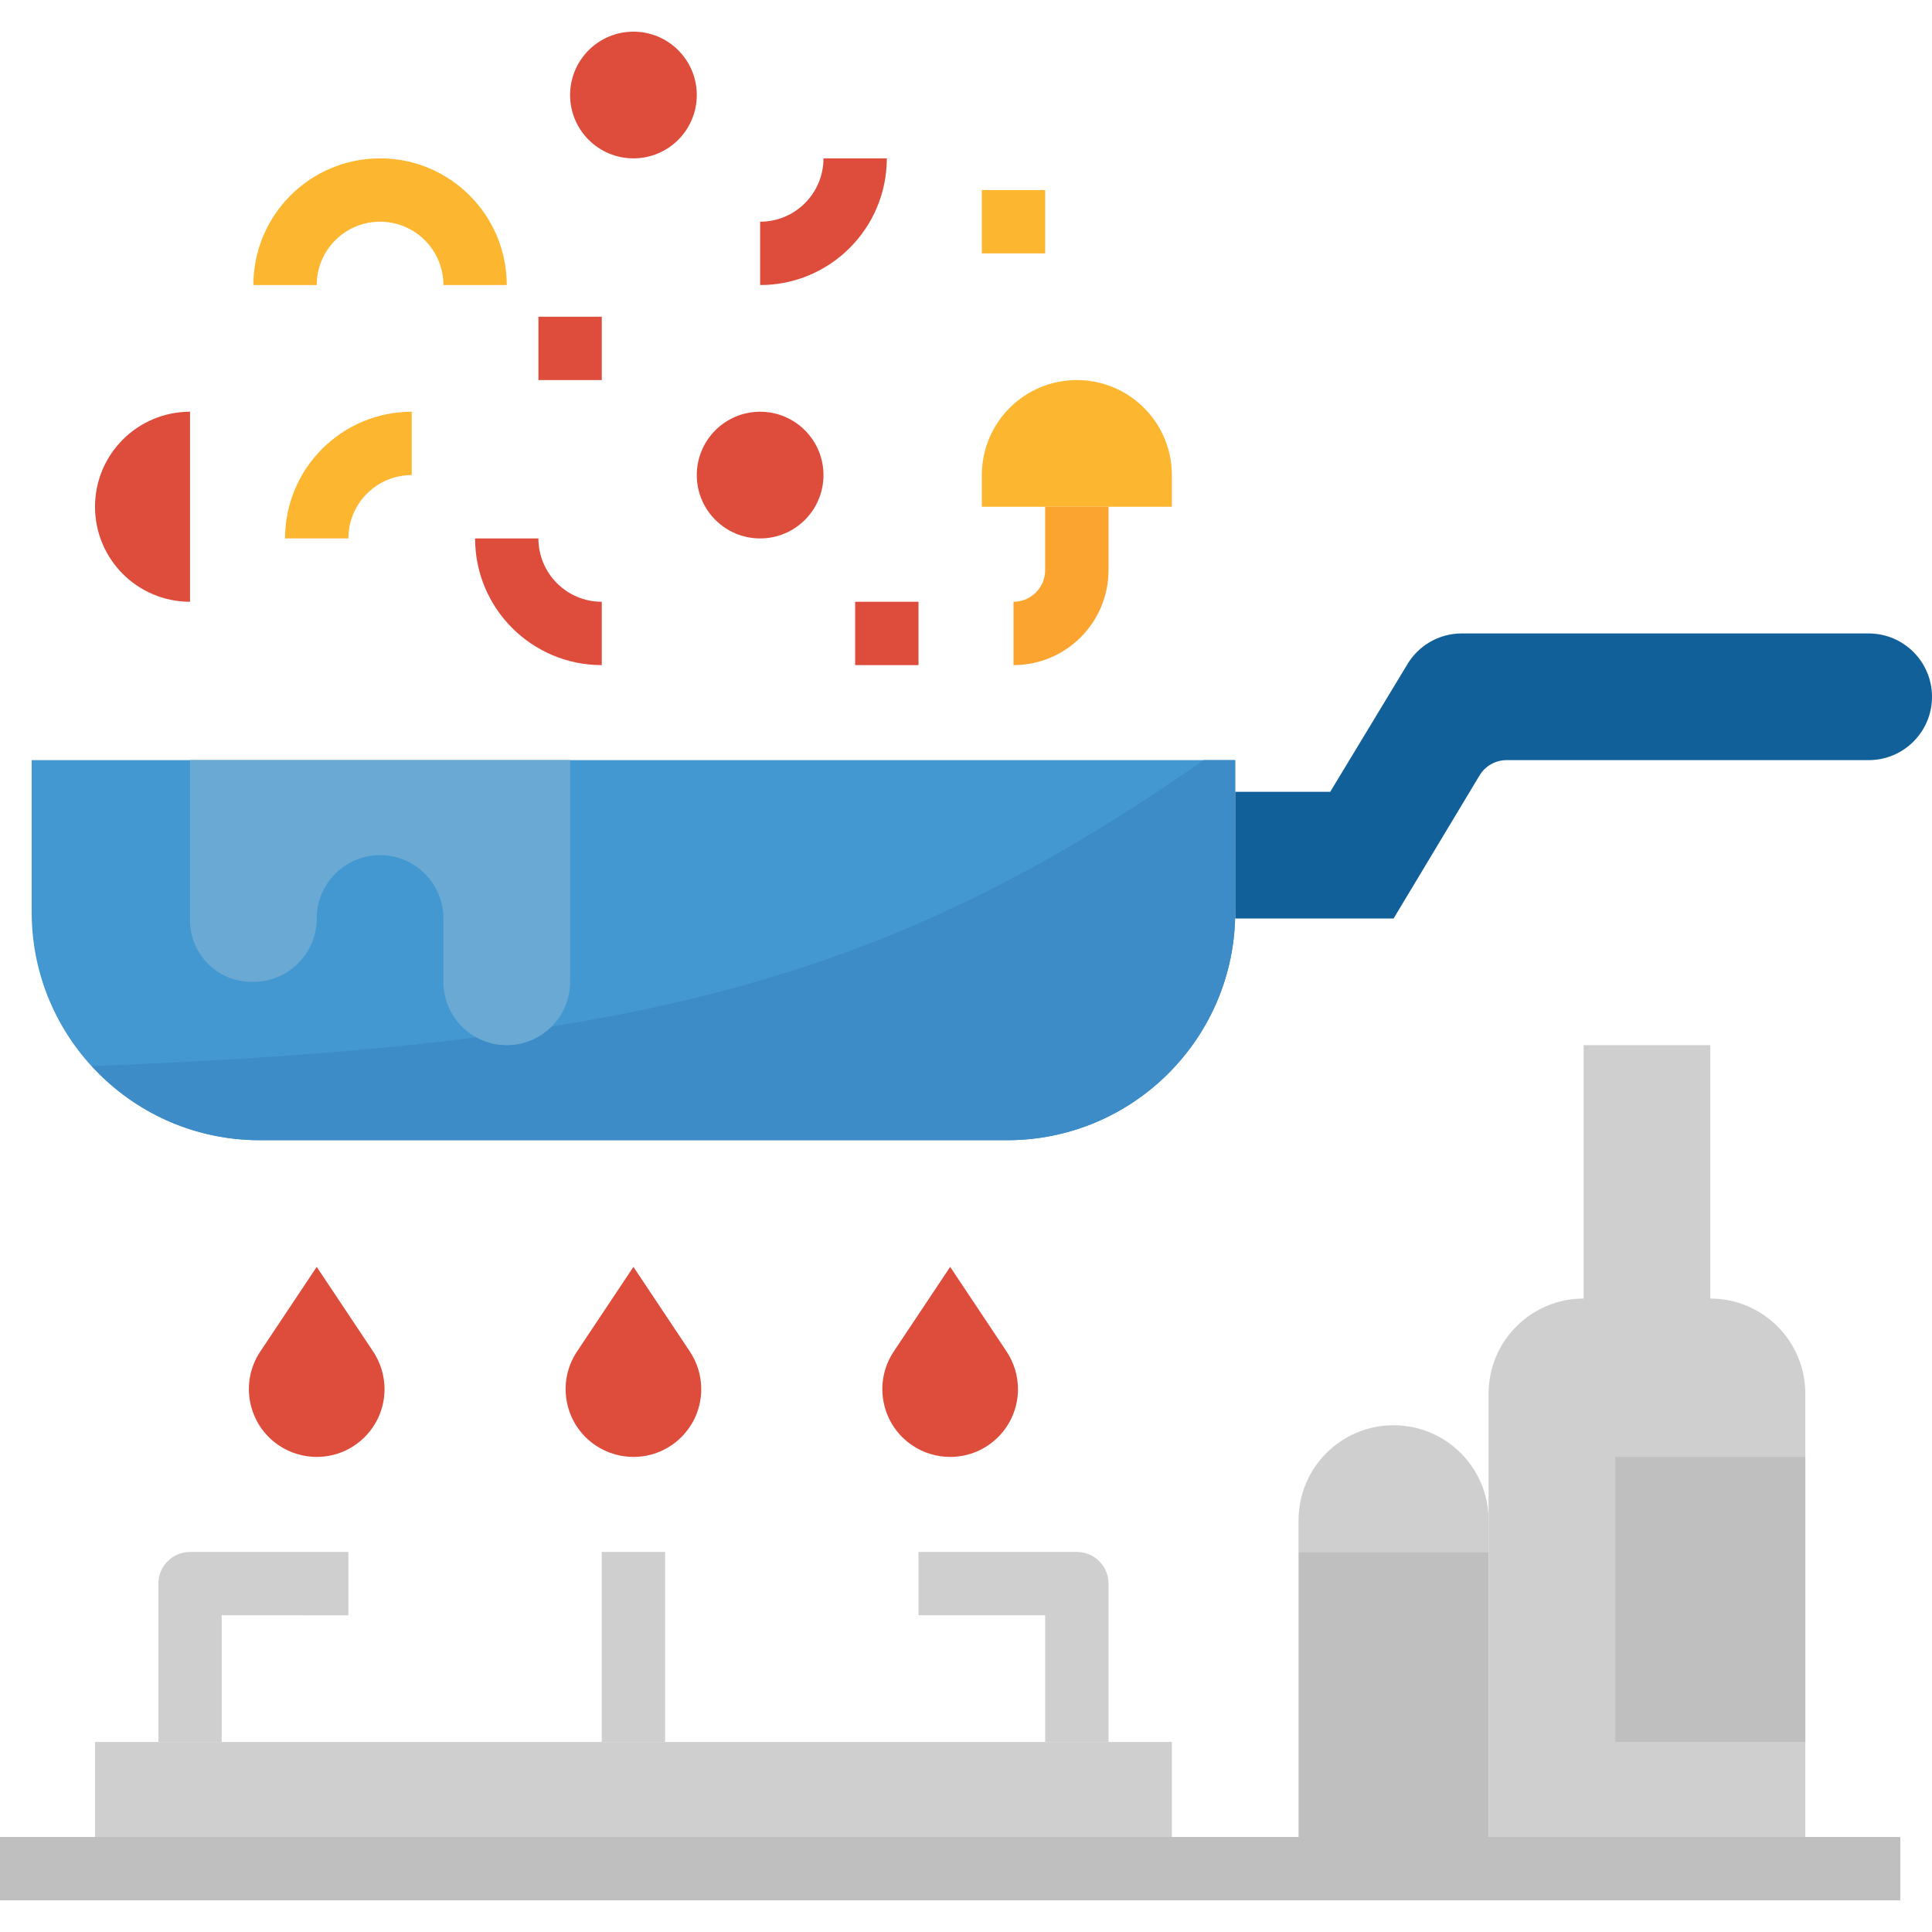 <?xml version="1.0" encoding="iso-8859-1"?>
<!-- Generator: Adobe Illustrator 19.0.0, SVG Export Plug-In . SVG Version: 6.00 Build 0)  -->
<svg version="1.1" id="Capa_1" xmlns="http://www.w3.org/2000/svg" xmlns:xlink="http://www.w3.org/1999/xlink" x="0px" y="0px"
	 viewBox="0 0 512 512" style="enable-background:new 0 0 512 512;" xml:space="preserve">
<rect x="344.131" y="411.279" style="fill:#BFBFBF;" width="50.361" height="83.934"/>
<path style="fill:#CFCFCF;" d="M453.246,344.131v-67.148h-33.574v67.148l0,0c-13.908,0-25.18,11.272-25.18,25.18v125.902h83.934
	V369.311C478.426,355.404,467.154,344.131,453.246,344.131z"/>
<rect x="428.066" y="386.098" style="fill:#BFBFBF;" width="50.361" height="75.541"/>
<path style="fill:#CFCFCF;" d="M369.311,377.705L369.311,377.705c13.908,0,25.18,11.272,25.18,25.18v8.393l0,0h-50.361l0,0v-8.393
	C344.131,388.977,355.404,377.705,369.311,377.705z"/>
<g>
	<path style="fill:#DE4C3C;" d="M83.934,386.098L83.934,386.098c9.921,0.008,17.97-8.033,17.97-17.954
		c0-3.559-1.058-7.042-3.03-9.997l-14.94-22.41l-14.94,22.41c-5.514,8.242-3.307,19.397,4.944,24.92
		C76.892,385.041,80.376,386.098,83.934,386.098z"/>
	<path style="fill:#DE4C3C;" d="M167.869,386.098L167.869,386.098c9.921,0.008,17.97-8.033,17.97-17.954
		c0-3.559-1.058-7.042-3.03-9.997l-14.94-22.41l-14.94,22.41c-5.514,8.242-3.307,19.397,4.944,24.92
		C160.827,385.041,164.31,386.098,167.869,386.098z"/>
	<path style="fill:#DE4C3C;" d="M251.803,386.098L251.803,386.098c9.921,0.008,17.97-8.033,17.97-17.954
		c0-3.559-1.058-7.042-3.03-9.997l-14.94-22.41l-14.94,22.41c-5.514,8.242-3.307,19.397,4.944,24.92
		C244.761,385.041,248.244,386.098,251.803,386.098z"/>
</g>
<g>
	<path style="fill:#CFCFCF;" d="M293.77,461.639h-16.787v-33.574H243.41v-16.787h41.967c4.633,0,8.393,3.76,8.393,8.393V461.639z"/>
	<path style="fill:#CFCFCF;" d="M58.754,461.639H41.967v-41.967c0-4.633,3.76-8.393,8.393-8.393h41.967v16.787H58.754V461.639z"/>
	<rect x="159.475" y="411.279" style="fill:#CFCFCF;" width="16.787" height="50.361"/>
	<rect x="25.18" y="461.639" style="fill:#CFCFCF;" width="285.377" height="33.574"/>
</g>
<path style="fill:#4398D1;" d="M266.911,302.164H68.826c-33.372,0-60.433-27.06-60.433-60.433l0,0l0,0v-40.289h318.951v40.289l0,0
	C327.344,275.103,300.284,302.164,266.911,302.164L266.911,302.164z"/>
<path style="fill:#126099;" d="M327.344,209.836h25.18l20.312-33.574c2.963-5.137,8.419-8.326,14.353-8.393h108.024
	c9.275,0,16.787,7.512,16.787,16.787l0,0c0,9.275-7.512,16.787-16.787,16.787h-95.937c-2.963,0-5.708,1.561-7.218,4.113
	l-22.746,37.854h-41.967"/>
<path style="fill:#FDB62F;" d="M92.328,142.689H75.541c0-18.541,15.033-33.574,33.574-33.574v16.787
	C99.84,125.902,92.328,133.414,92.328,142.689z"/>
<circle style="fill:#DE4C3C;" cx="201.443" cy="125.902" r="16.787"/>
<g>
	<path style="fill:#FDB62F;" d="M134.295,75.541h-16.787c0-9.275-7.512-16.787-16.787-16.787s-16.787,7.512-16.787,16.787H67.148
		c0-18.541,15.033-33.574,33.574-33.574S134.295,57,134.295,75.541z"/>
	<path style="fill:#FDB62F;" d="M260.197,134.295v-8.393c0-13.908,11.272-25.18,25.18-25.18l0,0c13.908,0,25.18,11.272,25.18,25.18
		v8.393H260.197z"/>
</g>
<path style="fill:#FCA430;" d="M268.59,176.262v-16.787c4.633,0,8.393-3.76,8.393-8.393v-16.787h16.787v16.787
	C293.77,164.99,282.498,176.262,268.59,176.262z"/>
<g>
	<path style="fill:#DE4C3C;" d="M159.475,176.262c-18.541,0-33.574-15.033-33.574-33.574h16.787c0,9.275,7.512,16.787,16.787,16.787
		V176.262z"/>
	<circle style="fill:#DE4C3C;" cx="167.869" cy="25.18" r="16.787"/>
	<path style="fill:#DE4C3C;" d="M50.361,159.475c-13.908,0-25.18-11.272-25.18-25.18l0,0c0-13.908,11.272-25.18,25.18-25.18l0,0
		V159.475z"/>
	<path style="fill:#DE4C3C;" d="M201.443,75.541V58.754c9.275,0,16.787-7.512,16.787-16.787h16.787
		C235.016,60.508,219.984,75.541,201.443,75.541z"/>
	<rect x="142.689" y="83.934" style="fill:#DE4C3C;" width="16.787" height="16.787"/>
</g>
<rect x="260.197" y="50.361" style="fill:#FDB62F;" width="16.787" height="16.787"/>
<rect x="226.623" y="159.475" style="fill:#DE4C3C;" width="16.787" height="16.787"/>
<rect y="486.82" style="fill:#BFBFBF;" width="503.607" height="16.787"/>
<path style="fill:#3E8CC7;" d="M24.341,282.523c11.398,12.523,27.556,19.657,44.485,19.641h198.085
	c33.372,0,60.433-27.06,60.433-60.433l0,0v-40.289h-8.393C235.016,260.197,167.869,276.984,24.341,282.523z"/>
<path style="fill:#6AA9D4;" d="M50.361,201.443v42.471c0,8.989,7.294,16.283,16.283,16.283l0,0h0.504
	c9.275,0,16.787-7.512,16.787-16.787s7.512-16.787,16.787-16.787l0,0c9.275,0,16.787,7.512,16.787,16.787v16.787
	c0,9.275,7.512,16.787,16.787,16.787s16.787-7.512,16.787-16.787v-58.754H50.361z"/>
<g>
</g>
<g>
</g>
<g>
</g>
<g>
</g>
<g>
</g>
<g>
</g>
<g>
</g>
<g>
</g>
<g>
</g>
<g>
</g>
<g>
</g>
<g>
</g>
<g>
</g>
<g>
</g>
<g>
</g>
</svg>
